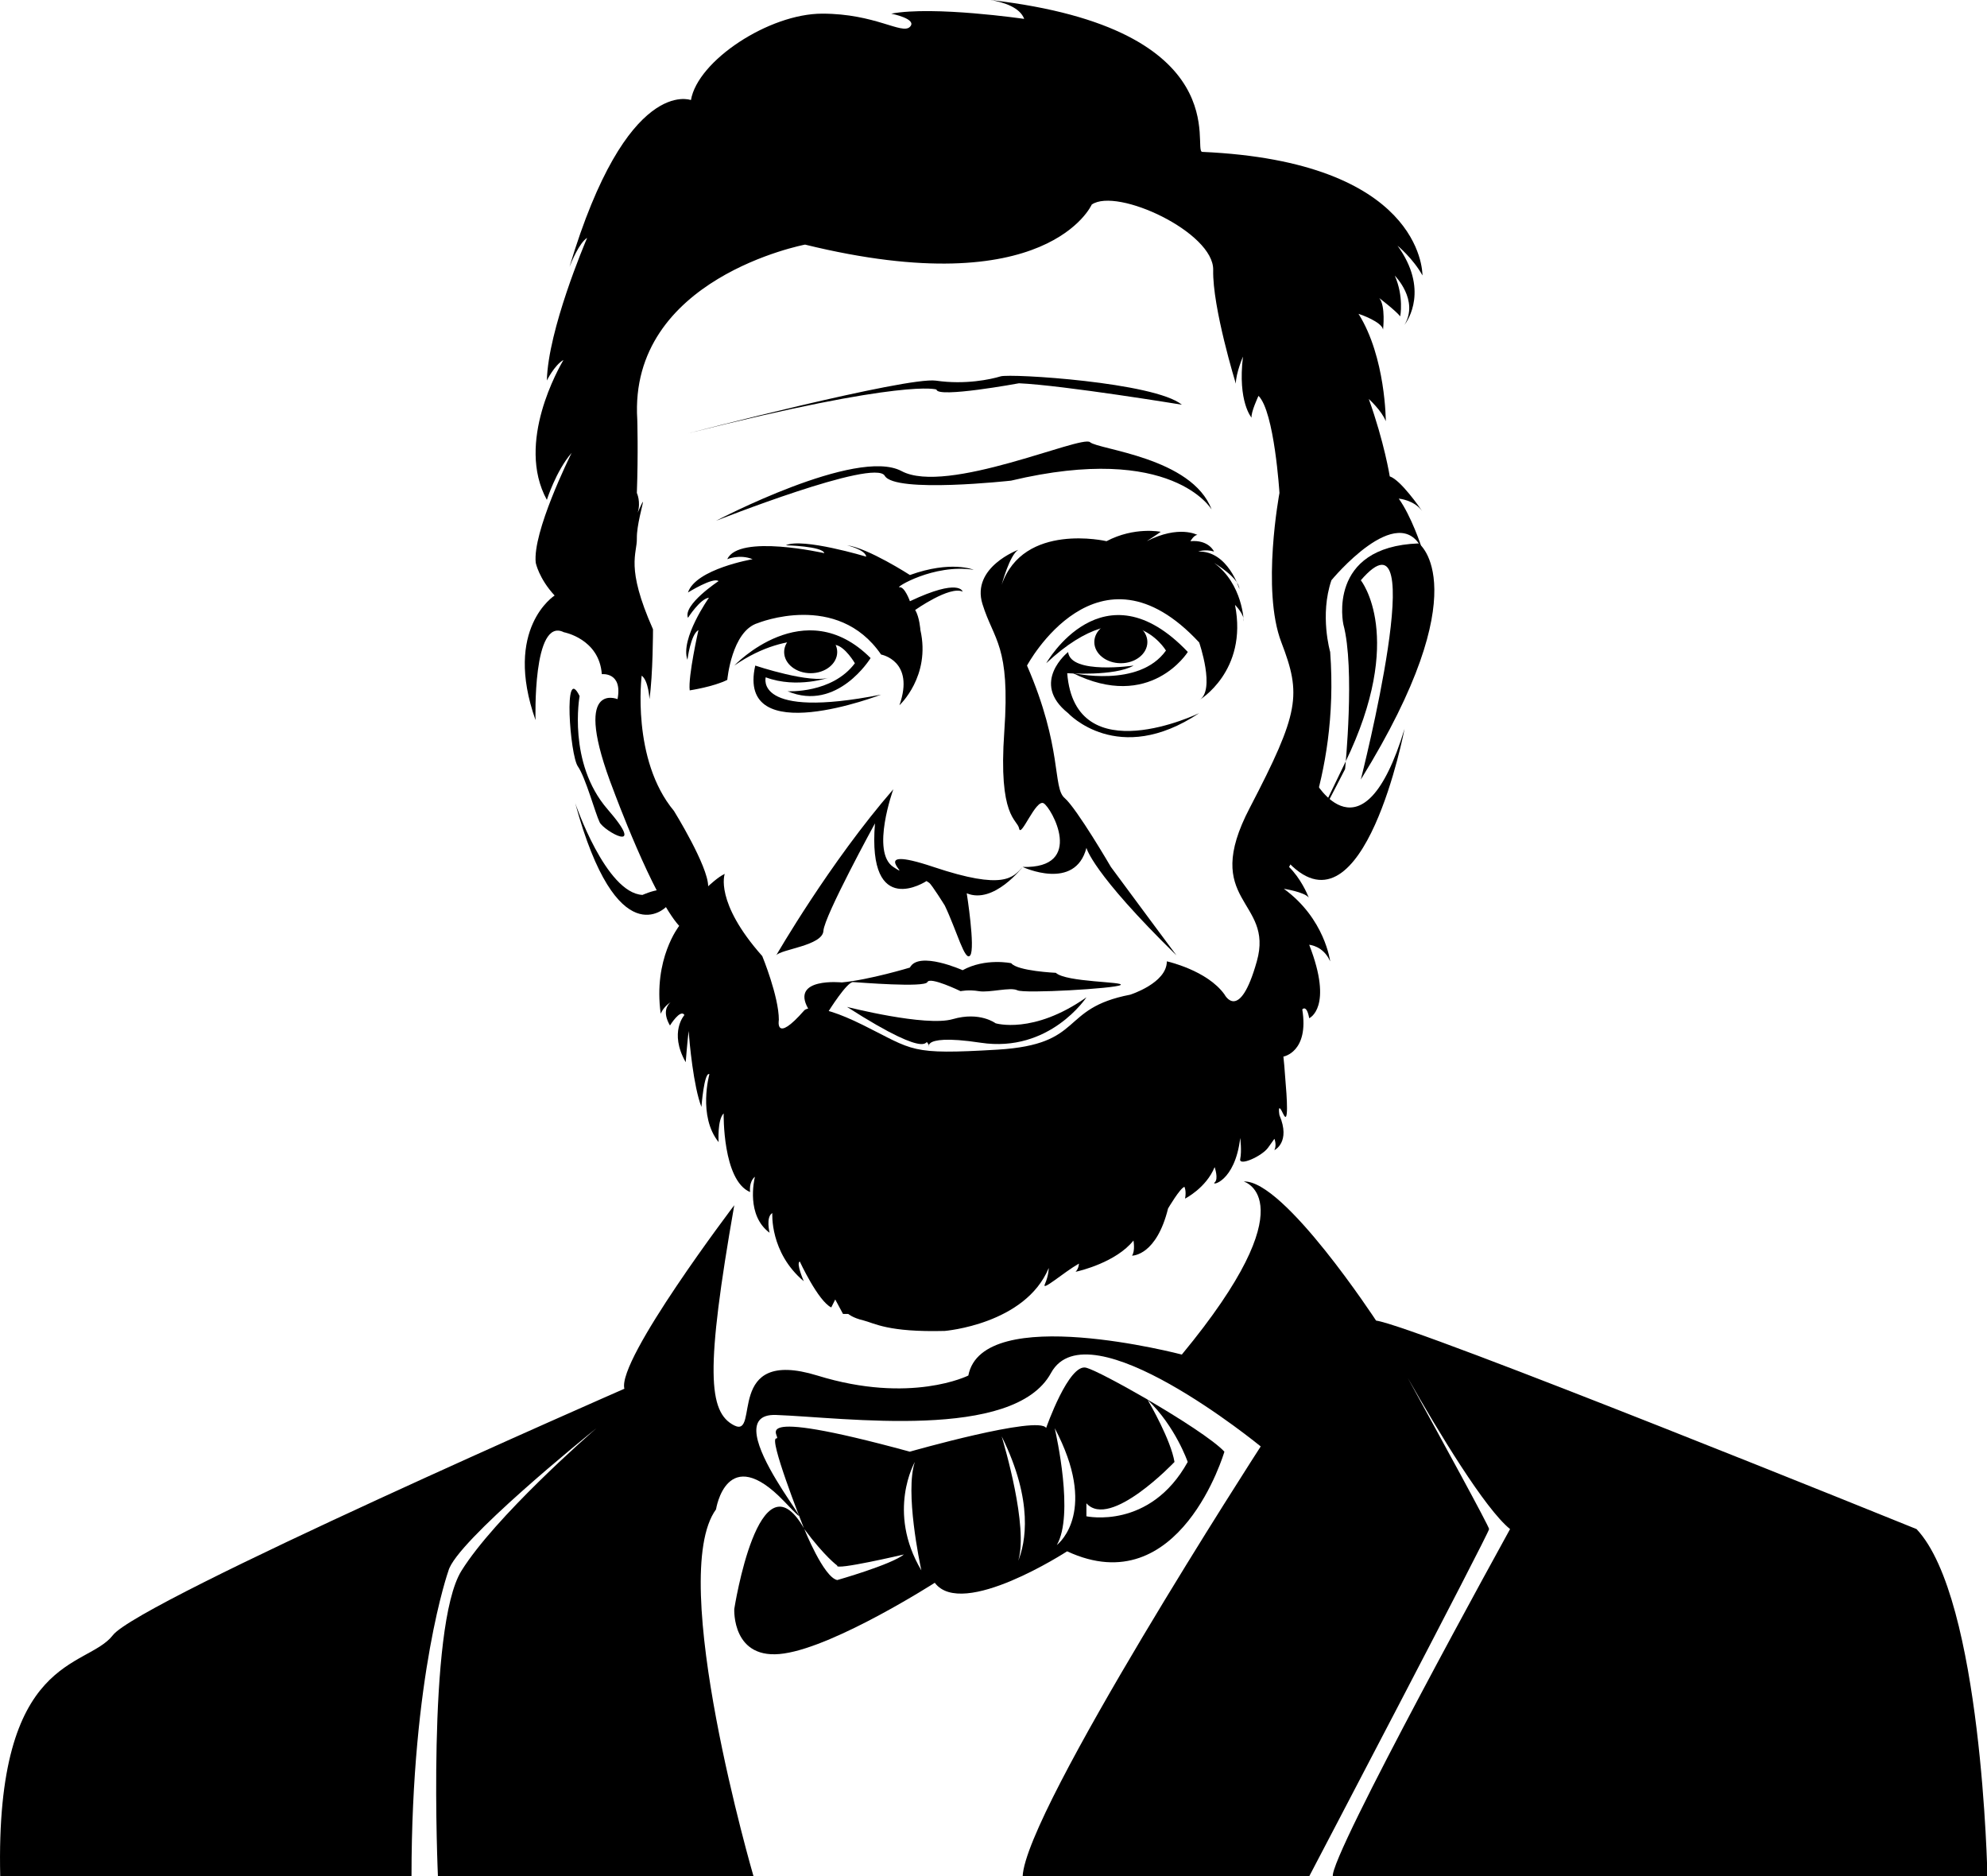 <?xml version="1.0" encoding="utf-8"?>
<!-- Generator: SketchAPI 5.1.298 <https://api.sketch.io/> -->
<svg version="1.1" xmlns="http://www.w3.org/2000/svg" xmlns:xlink="http://www.w3.org/1999/xlink" xmlns:sketchjs="https://sketch.io/dtd/" style="" sketchjs:metadata="eyJ0aXRsZSI6IkxvZ29NYWtyIiwiZGVzY3JpcHRpb24iOiJtYWRlIHdpdGggaHR0cDovL2xvZ29tYWtyLmNvbSIsIm1ldGFkYXRhIjp7InVzZXJBZ2VudCI6eyJ1c2VyQWdlbnQiOiJNb3ppbGxhLzUuMCAoV2luZG93cyBOVCAxMC4wOyBXaW42NDsgeDY0OyBydjo1OS4wKSBHZWNrby8yMDEwMDEwMSBGaXJlZm94LzU5LjAiLCJwaGFudG9tIjpmYWxzZSwiY2hyb21lQXBwIjpmYWxzZSwibm9kZSI6ZmFsc2UsIm5vZGV3ZWJraXQiOmZhbHNlLCJlbGVjdHJvbiI6ZmFsc2UsImVkZ2UiOmZhbHNlLCJmaXJlZm94Ijp0cnVlLCJpZSI6ZmFsc2UsIm9wZXJhIjpmYWxzZSwiY2hyb21lIjpmYWxzZSwic2FmYXJpIjpmYWxzZSwiaW9zIjpmYWxzZSwiYmxhY2tiZXJyeSI6ZmFsc2UsIm1hYyI6ZmFsc2UsIndpbmRvd3MiOnRydWUsImxpbnV4IjpmYWxzZSwiYW5kcm9pZCI6ZmFsc2UsIl9tb2JpbGUiOmZhbHNlLCJsYW5nIjoiZW4tdXMiLCJoaXN0b3J5Ijp0cnVlLCJjaG9vc2VFbnRyeSI6ZmFsc2UsImNhbnZhcyI6dHJ1ZSwiY3NzQmFja2dyb3VuZEJsZW5kTW9kZSI6ImJhY2tncm91bmRCbGVuZE1vZGUiLCJjc3NCYWNrZ3JvdW5kQ2xpcCI6ImJhY2tncm91bmRDbGlwIiwiY3NzRmlsdGVyIjoiZmlsdGVyIiwiY3NzVGV4dEZpbGxDb2xvciI6IndlYmtpdFRleHRGaWxsQ29sb3IiLCJjc3NUcmFuc2Zvcm0iOiJ0cmFuc2Zvcm0iLCJjc3NUcmFuc2Zvcm1PcmlnaW4iOiJ0cmFuc2Zvcm1PcmlnaW4iLCJjdHhJbWFnZVNtb290aGluZyI6dHJ1ZSwiY3R4TGluZURhc2giOnRydWUsImN0eEJsaXAiOnRydWUsImdjbyI6eyJzb3VyY2Utb3ZlciI6dHJ1ZSwic291cmNlLWluIjp0cnVlLCJzb3VyY2Utb3V0Ijp0cnVlLCJzb3VyY2UtYXRvcCI6dHJ1ZSwiZGVzdGluYXRpb24tb3ZlciI6dHJ1ZSwiZGVzdGluYXRpb24taW4iOnRydWUsImRlc3RpbmF0aW9uLW91dCI6dHJ1ZSwiZGVzdGluYXRpb24tYXRvcCI6dHJ1ZSwibGlnaHRlciI6dHJ1ZSwiY29weSI6dHJ1ZSwieG9yIjp0cnVlLCJfX2NvbXBvc2l0ZSI6dHJ1ZSwibm9ybWFsIjp0cnVlLCJtdWx0aXBseSI6dHJ1ZSwic2NyZWVuIjp0cnVlLCJvdmVybGF5Ijp0cnVlLCJkYXJrZW4iOnRydWUsImxpZ2h0ZW4iOnRydWUsImNvbG9yLWRvZGdlIjp0cnVlLCJjb2xvci1idXJuIjp0cnVlLCJoYXJkLWxpZ2h0Ijp0cnVlLCJzb2Z0LWxpZ2h0Ijp0cnVlLCJkaWZmZXJlbmNlIjp0cnVlLCJleGNsdXNpb24iOnRydWUsImh1ZSI6dHJ1ZSwic2F0dXJhdGlvbiI6dHJ1ZSwiY29sb3IiOnRydWUsImx1bWlub3NpdHkiOnRydWUsIl9fYmxlbmQiOnRydWV9LCJwaXhlbFJhdGlvIjoxLCJjaHJvbWU2NERyYXdJbWFnZUJ1ZyI6ZmFsc2UsImlvX2Jsb2IiOnRydWUsImluY29nbml0byI6ZmFsc2UsImNsaXBib2FyZCI6dHJ1ZX19LCJjbGlwUGF0aCI6eyJlbmFibGVkIjp0cnVlfSwiZXhwb3J0RFBJIjo3MiwiZXhwb3J0Rm9ybWF0IjoicG5nIiwiZXhwb3J0UXVhbGl0eSI6MC45NSwidW5pdHMiOiJweCIsIndpZHRoIjoxOTIwLCJoZWlnaHQiOjkyMSwicGFnZXMiOnsibGVuZ3RoIjoxLCJkYXRhIjpbeyJ3aWR0aCI6MTkyMCwiaGVpZ2h0Ijo5MjF9XX19" width="200" height="188.803" viewBox="860 366.599 200 188.803" sketchjs:version="5.1.298">
<g sketchjs:tool="clipart" style="mix-blend-mode: source-over;" transform="matrix(2.111,0,0,2.111,853.669,350.655)">
	<path d="M52.79 8.56s.49 0 1.06.11c-.34-.04-.69-.08-1.06-.11z" sketchjs:uid="1" style=""/>
	<path d="M70.814 31.924c-.109-.16-1.029-1.49-1.55-1.66 0 0-.26-1.63-1-3.69 0 0 .62.56.811 1.06 0 0 0-3.05-1.301-5.12.13.04 1.11.39 1.17.75 0 0 .131-1.13-.18-1.5 0 0 .74.56 1 .87 0 0 .18-.94-.26-1.94 0 0 1.17 1.17.46 2.35.17-.22 1.17-1.71-.33-3.78 0 0 .74.61 1.19 1.42 0-.25-.12-5.43-10.5-5.89-.511-.03 1.77-5.87-10.091-7.24.65.11 1.4.36 1.601.9 0 0-4.311-.63-6.34-.25 0 0 1.27.25.89.63s-1.65-.63-4.18-.63c-2.54 0-5.94 2.24-6.26 4.12 0 0-3.05-1.19-5.79 7.95.09-.23.47-1.15.84-1.38-.11.26-1.86 4.38-1.92 6.8 0 0 .36-.73.79-.98-.19.34-2.29 3.93-.79 6.67 0 0 .43-1.37 1.18-2.24-.1.21-1.87 3.78-1.71 5.24 0 0 .15.75.9 1.56 0 0-2.46 1.56-.91 5.94 0 0-.15-4.94 1.35-4.19 0 0 1.69.31 1.81 2 0 0 1-.12.75 1.19 0 0-2.25-.94-.18 4.38 0 0 1.87 5.061 3.12 6.43 0 0-1.25 1.57-.88 4.19 0 0 .11-.32.47-.55-.16.14-.4.47-.03 1.109 0 0 .5-.81.69-.5 0 0-.75.82.06 2.25 0 0 .08-1 .14-1.489.04.55.23 2.64.61 3.62 0 0 .13-1.69.38-1.561 0 0-.56 2 .44 3.24 0 0-.07-1.061.24-1.37 0 0-.06 3.19 1.26 3.75 0 0-.07-.48.23-.73-.04.181-.42 1.841.7 2.671 0 0-.19-.75.13-.94 0 0-.13 1.88 1.5 3.25 0 0-.38-.87-.19-.94 0 0 .87 1.881 1.5 2.19l.19-.38.37.689h.25s.21.19.73.311c.52.13 1.16.57 3.87.5 0 0 3.84-.311 4.96-3 0 0 0 .35-.18.76-.19.4.869-.54 1.619-.97 0 0 0 .229-.159.39.21-.04 1.939-.46 2.76-1.49 0 0 .09.5-.07.721.061 0 1.17-.03 1.72-2.25 0 0 .57-.971.78-1.03 0 0 .101.19.03.56 0 0 1-.5 1.41-1.5 0 0 .2.57 0 .73-.2.17.97 0 1.22-2.12 0 0 .08.62 0 1-.08.37 1.04-.13 1.33-.54l.3-.42s.12.29 0 .54c0 0 .79-.37.24-1.67 0 0-.12-.71.189-.04.25.52.181-.68.08-1.83-.02-.32-.05-.64-.08-.92 0 0 1.23-.21.9-2.25 0 0 .21-.25.33.42 0 0 1.17-.5 0-3.5 0 0 .67.04 1 .79 0 0-.25-2.04-2.21-3.46 0 0 .979.15 1.189.42-.069-.18-.39-.92-.939-1.46 0 0 2.42-4.08 1.96-10.25 0 0-.51-1.75.06-3.42 0 0 3.19-3.87 4.33-1.47-.05-.17-.529-1.6-1.12-2.42.001-.001.732.059 1.121.599zm-8.219 14.13c-2.38 4.54 1.17 4.37.33 7.33-.83 2.96-1.54 1.58-1.54 1.58-.83-1.16-2.75-1.58-2.75-1.58 0 1.04-1.75 1.59-1.75 1.59-3.42.66-2.12 2.37-6.33 2.62s-3.96.04-6.4-1.17-2.81-.7-2.81-.7c-1.42 1.62-1.21.45-1.21.45 0-1.12-.79-3.04-.79-3.04-2.29-2.58-1.79-3.92-1.79-3.92-.3.13-.79.59-.79.59 0-.96-1.63-3.59-1.63-3.59-2.04-2.45-1.54-6.45-1.54-6.45.33.24.37 1.12.37 1.12.17-1.17.17-3.33.17-3.33-1.33-3-.75-3.59-.77-4.34-.01-.61.29-1.61.29-1.73-.01-.01-.02.01-.05.07-.1.21-.16.35-.2.44.16-.52-.04-.94-.04-.94.07-1.92.02-3.5.02-3.5-.42-6.75 8-8.34 8-8.34 11.58 2.84 13.67-1.91 13.67-1.91 1.21-.83 5.83 1.33 5.79 3.12s1.08 5.42 1.08 5.42c0-.5.34-1.29.34-1.29-.26 2.16.41 2.91.41 2.91-.04-.25.33-1.04.33-1.04.76.75 1 4.63 1 4.63s-.87 4.62.09 7.12.87 3.33-1.5 7.88z" sketchjs:uid="2" style=""/>
	<path d="M43.135 54.389s-2.453-.254-1.602 1.248.98.115.98.115.871-1.396 1.163-1.38 3.417.274 3.542 0 1.583.434 1.583.434.375-.083.875 0 1.5-.209 1.833-.042 4.667-.084 4.917-.25-2.584-.125-3.084-.583c0 0-1.834-.083-2.125-.458 0 0-1.232-.263-2.319.333 0 0-2.094-.938-2.514-.125.001 0-1.937.587-3.249.708z" sketchjs:uid="3" style=""/>
	<path d="M43.385 55.556s3.751.958 5.042.583 2.041.197 2.041.197 1.793.554 4.334-1.238c0 0-1.751 2.666-5.042 2.166-3.292-.5-2.25.5-2.5.063s.478 1.018-3.875-1.771zM59.093 53.098s-2.459-3.302-3.125-4.214c0 0-1.625-2.787-2.208-3.287s-.084-2.379-1.792-6.314c0 0 3.376-6.31 8.209-1.102 0 0 .792 2.292 0 2.75 0 0 2.333-1.375 1.708-4.542 0 0 .459.459.417.792 0 0-.042-1.792-1.417-2.792 0 0 1.186.696 1.208 1.245 0 0-.541-1.828-1.958-1.787 0 0 .333-.126.75 0 0 0-.25-.572-1.125-.494 0 0 .166-.297.333-.297 0 0-.874-.489-2.416.297 0 0 .541-.348.666-.447 0 0-1.25-.256-2.583.447 0 0-3.958-.922-5 2.078 0 0 .376-1.417.792-1.667 0 0-2.251.833-1.709 2.583s1.334 1.958 1.042 6.083.624 4.167.708 4.625.792-1.417 1.167-1.208 2 3.115-1 3.037c0 0 2.501 1.172 3.042-.912 0 0 .249 1.168 4.291 5.126zM40.01 53.098s2.542-4.417 5.583-7.917c0 0-1.083 2.99 0 3.703s-1.458-1.13 1.917 0 3.792.495 4.25 0c0 0-1.374 1.797-2.666 1.255 0 0 .416 2.626.166 2.959s-.634-1.166-1.213-2.375c0 0-.621-1.001-.746-1.084l-.125-.083s-2.833 1.875-2.458-2.75c0 0-2.417 4.417-2.458 5.125s-2.042.876-2.25 1.167zM49.424 34.716s-1.08-.458-3.039.25c0 0-2-1.292-3-1.417 0 0 .875.208.917.542 0 0-3.041-.917-3.833-.542 0 0 1.75.042 1.833.375 0 0-4.083-.924-4.625.288 0 0 .583-.253 1.208 0 0 0-2.708.462-3.083 1.587 0 0 1.208-.75 1.458-.542 0 0-1.708 1.125-1.458 1.75 0 0 .583-.916 1-.958 0 0-1.383 1.958-1.025 2.958 0 0 .15-1.208.525-1.417 0 0-.5 2.208-.417 2.875 0 0 1.125-.167 1.792-.5 0 0 .208-2.333 1.458-2.708 0 0 3.792-1.542 5.875 1.5 0 0 1.625.292.875 2.417 0 0 1.5-1.375 1-3.583 0 0-.042-.625-.25-.958 0 0 1.652-1.167 2.264-.875 0 0-.139-.667-2.514.458 0 0-.25-.708-.5-.667s1.62-1.125 3.539-.833z" sketchjs:uid="4" style=""/>
	<path d="M38.01 39.283s3.333-3.525 6.5-.358c0 0-1.583 2.583-3.958 1.583 0 0 2.125.119 3.208-1.336 0 0-.458-.788-.917-.872 0-.001-2.083-.91-4.833.983zM52.885 39.171s2.708-4.787 6.75-.537c0 0-1.78 2.857-5.5 1 0 0 3.166.743 4.458-1.066 0 0-1.791-3.068-5.708.603z" sketchjs:uid="5" style=""/>
	<ellipse cx="41.653" cy="38.638" rx="1.265" ry="1.009" sketchjs:uid="6" style=""/>
	<ellipse cx="56.442" cy="38.162" rx="1.265" ry="1.009" sketchjs:uid="7" style=""/>
	<path d="M57.052 39.283s-3 .442-3.125-.645c0 0-1.833 1.454 0 2.913 0 0 2.375 2.583 6.25 0 0 0-5.917 2.859-6.292-1.904 0-.001 2.251.16 3.167-.364zM45.01 40.668s-6.917 2.68-6-1.385c0 0 2.668.896 3.561.56 0 0-1.561.56-3.061 0 0-.001-.583 2.026 5.5.825zM34.753 50.796s-2.327 2.38-4.327-4.954c0 0 1.458 4.291 3.208 4.375.001 0 1.862-.842 1.119.579zM30.635 40.737s-.584 3.188 1.333 5.396-.167 1.042-.375.625-.667-2.131-1.042-2.67-.701-4.951.084-3.351zM70.646 33.459s2.904 2.092-2.762 11.258c0 0 3.434-13.489 0-9.5 0 0 2.17 2.689-.75 8.698s0 .302 0 .302.484-4.797-.083-6.9c.001 0-.81-3.699 3.595-3.858z" sketchjs:uid="8" style=""/>
	<path d="M65.684 44.784s2.285 4.109 4.285-2.484c0 0-1.924 10.057-5.504 6.404-3.58-3.651 1.219-3.92 1.219-3.92zM37.14 32.381s6.699-3.521 8.847-2.369c2.148 1.152 8.584-1.734 8.985-1.379.399.356 4.865.725 5.797 3.209 0 0-1.869-3.207-9.564-1.375 0 0-5.536.614-6.02-.232-.485-.847-8.045 2.146-8.045 2.146zM35.791 28.216s10.444-2.717 11.838-2.516c1.394.203 2.614-.062 3.082-.205s7.341.282 8.641 1.352c0 0-5.66-.928-7.766-1.022 0 0-3.908.722-3.933.299 0 .001-1.399-.548-11.862 2.092zM66.55 97.01C66.36 96.1 75 80.45 75 80.45c-1.2-.97-3.4-4.61-4.88-7.21 1.59 2.9 3.88 7.08 3.88 7.21 0 .189-8.58 16.56-8.58 16.56H51.76c.12-3.13 11.351-20.5 11.351-20.5s-8.23-6.75-10-3.5c-1.771 3.25-9.851 2.12-13.101 2-3.25-.13 3.12 7 .38 4.12-2.75-2.87-3.25.38-3.25.38-2.37 3.25 1.79 17.5 1.79 17.5H23.88S23.34 85.111 25 82.441c1.6-2.57 6.09-6.5 6.44-6.801-.39.311-6.7 5.41-7.06 6.801 0 0-1.76 4.949-1.76 14.569H3.01c-.25-10.63 4.12-9.88 5.37-11.5 1.25-1.63 24.39-11.75 24.39-11.75-.36-1.38 5.24-8.75 5.24-8.75-1.38 7.87-1.25 9.87 0 10.5 1.25.62-.5-3.75 3.96-2.38 4.46 1.38 7.2 0 7.2 0 .67-3.5 10.18-1 10.18-1 6.091-7.37 2.95-8.25 2.95-8.25 1.91-.1 6.311 6.63 6.311 6.63 1.859.25 25.77 9.94 25.77 9.94 3.13 3.31 3.38 16.56 3.38 16.56H66.55z" sketchjs:uid="9" style=""/>
	<path d="M57.72 74.28h-.01v-.01c-1.3-.75-2.52-1.399-2.91-1.51-.83-.25-1.92 2.87-1.92 2.87-.37-.62-6.5 1.13-6.5 1.13-8.25-2.25-6-.63-6.37-.63-.36 0 1.15 3.851 1.32 4.28-2.14-3.72-3.32 3.85-3.32 3.85s-.13 2.5 2.38 2.12c2.5-.37 7.18-3.37 7.18-3.37 1.31 1.75 6.31-1.5 6.31-1.5 5.38 2.5 7.5-4.75 7.5-4.75-.5-.54-2.13-1.59-3.66-2.48zm-14.8 8.6c-.65-.13-1.57-2.43-1.57-2.43.97 1.31 1.57 1.74 1.57 1.74-.15.25 3.18-.53 3.18-.53-.61.49-3.18 1.22-3.18 1.22zm3.7-5.63c-.48 1.43.24 4.84.31 5.17-1.67-2.81-.31-5.17-.31-5.17zm4.93 4.71c.49-1.63-.67-5.52-.79-5.93 1.54 3.11 1.13 5.09.79 5.93zm1.84-.75c.83-1.44-.029-5.24-.1-5.57 2.06 3.9.25 5.45.1 5.57zm1.41-1.37v-.62c1.13 1.271 4.2-1.97 4.2-1.97-.18-1.06-1.16-2.75-1.28-2.96 1.33 1.27 1.91 2.96 1.91 2.96-1.8 3.25-4.83 2.59-4.83 2.59z" sketchjs:uid="10" style=""/>
	<path d="M51.54 82.01c-.06.181-.13.32-.23.431 0-.001.11-.141.23-.431z" sketchjs:uid="11" style=""/>
</g>
</svg>
